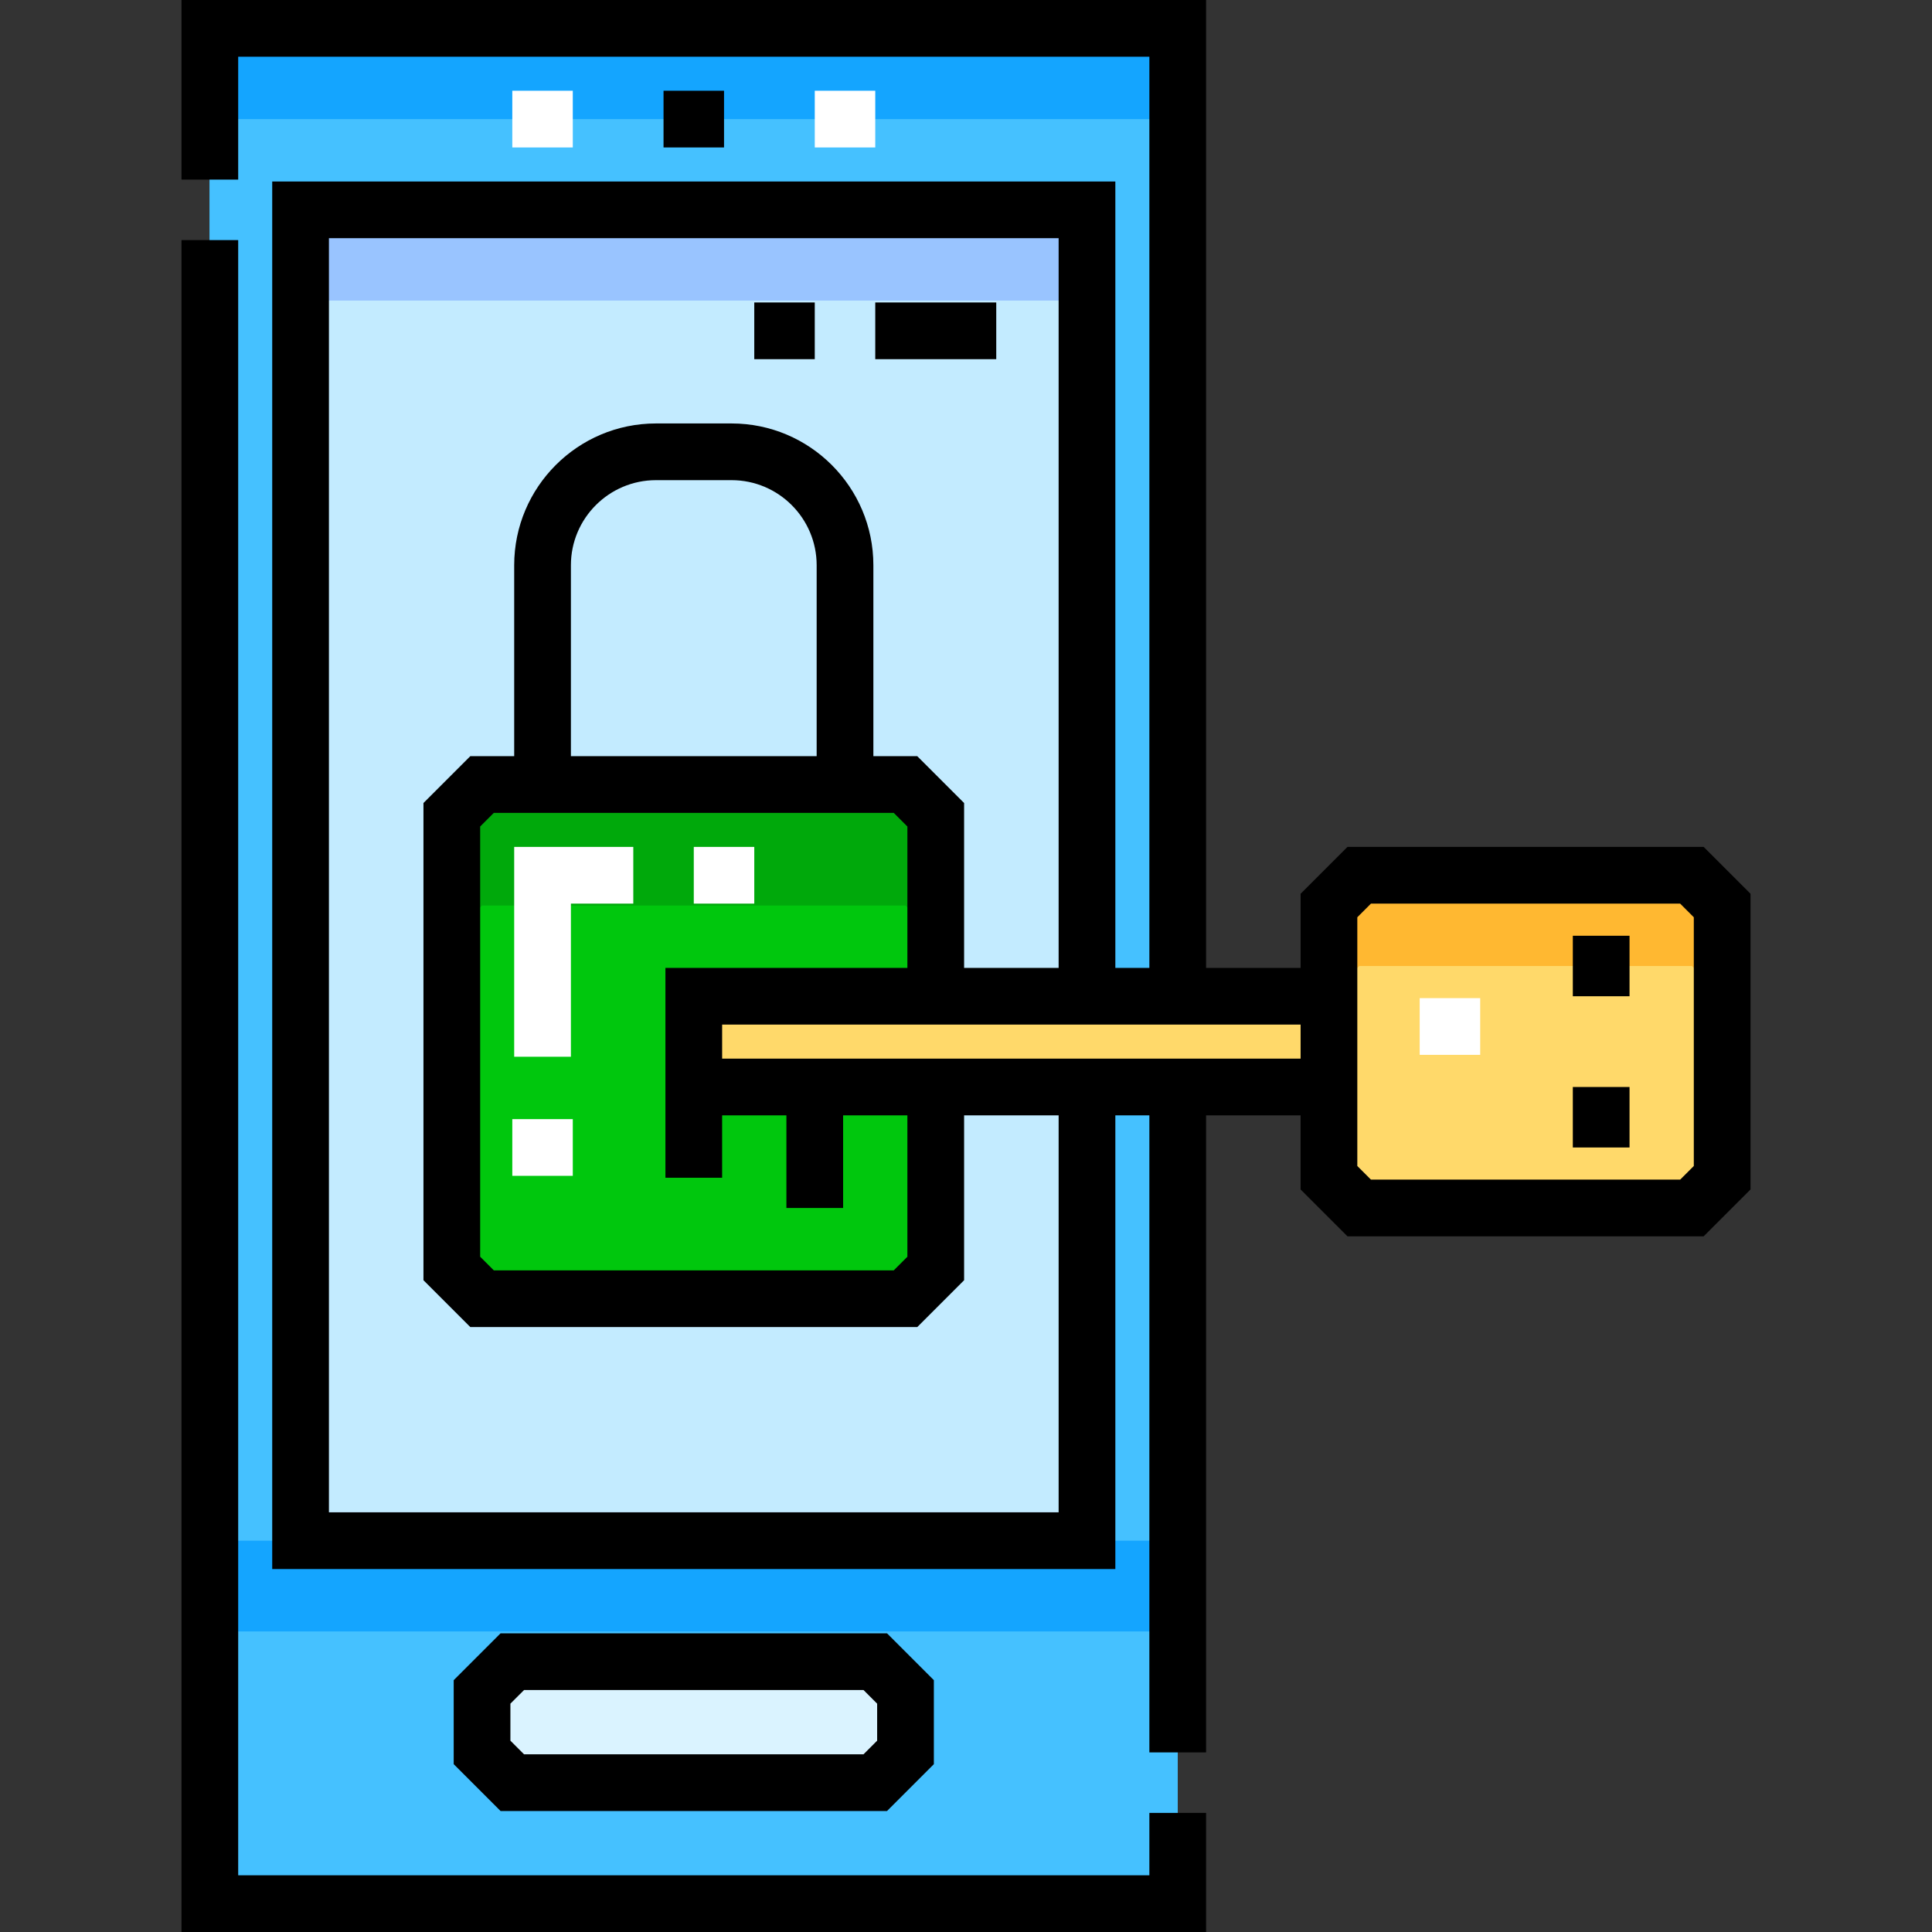 <?xml version="1.0" encoding="iso-8859-1"?>
<!-- Generator: Adobe Illustrator 19.0.0, SVG Export Plug-In . SVG Version: 6.00 Build 0)  -->
<svg version="1.1" id="Capa_1" xmlns="http://www.w3.org/2000/svg" xmlns:xlink="http://www.w3.org/1999/xlink" x="0px" y="0px"
	 viewBox="0 0 512 512" style="enable-background:new 0 0 512 512;" xml:space="preserve">
<rect x="0" y="0" width="512" height="512" fill="#333333" stroke="none"/>
<g>
	<rect id="SVGCleanerId_0" x="55.609" y="7.515" style="fill:#45C1FF;" width="256.501" height="496.971"/>
</g>
<g>
	<rect id="SVGCleanerId_0_1_" x="55.609" y="7.515" style="fill:#45C1FF;" width="256.501" height="496.971"/>
</g>
<g>
	<rect id="SVGCleanerId_0_2_" x="55.609" y="7.515" style="fill:#45C1FF;" width="256.501" height="496.971"/>
</g>
<g>
	<rect id="SVGCleanerId_0_3_" x="55.609" y="7.515" style="fill:#45C1FF;" width="256.501" height="496.971"/>
</g>
<g>
	<rect x="55.609" y="7.515" style="fill:#14A5FF;" width="256.501" height="24.047"/>
	<rect x="55.609" y="408.297" style="fill:#14A5FF;" width="256.501" height="24.047"/>
</g>
<rect x="79.656" y="55.609" style="fill:#C3EBFF;" width="208.407" height="352.689"/>
<rect x="79.656" y="55.609" style="fill:#99C4FF;" width="208.407" height="24.047"/>
<polygon style="fill:#00C70D;" points="239.969,344.172 127.75,344.172 119.734,336.157 119.734,215.922 127.75,207.906 
	239.969,207.906 247.984,215.922 247.984,336.157 "/>
<polygon style="fill:#00A90B;" points="239.969,207.906 127.75,207.906 119.734,215.922 119.734,247.984 127.75,239.969 
	239.969,239.969 247.984,247.984 247.984,215.922 "/>
<g>
	<rect x="183.859" y="264.016" style="fill:#FFD96A;" width="168.329" height="24.047"/>
	<polygon style="fill:#FFD96A;" points="456.391,312.11 448.376,320.125 360.204,320.125 352.188,312.11 352.188,239.969 
		360.204,231.953 448.376,231.953 456.391,239.969 	"/>
</g>
<polygon style="fill:#FFB831;" points="448.376,231.953 360.204,231.953 352.188,239.969 352.188,264.016 360.204,256 448.376,256 
	456.391,264.016 456.391,239.969 "/>
<polygon style="fill:#DAF3FF;" points="231.953,472.423 135.765,472.423 127.75,464.407 127.75,448.376 135.765,440.36 
	231.953,440.36 239.969,448.376 239.969,464.407 "/>
<path d="M235.065,479.937H132.653l-12.418-12.418v-22.256l12.418-12.417h102.413l12.417,12.418v22.256L235.065,479.937z
	 M138.877,464.908h89.963l3.613-3.613v-9.806l-3.612-3.614h-89.963l-3.614,3.613v9.806L138.877,464.908z"/>
<polygon points="304.595,496.971 63.123,496.971 63.123,63.624 48.094,63.624 48.094,512 319.624,512 319.624,480.438 
	304.595,480.438 "/>
<path d="M451.488,224.438H357.09l-12.417,12.418v19.644h-25.049V0H48.094v47.593h15.029V15.029h241.472v241.472h-9.018V48.094
	H72.141v367.718h223.436V295.577h9.018v168.83h15.029v-168.83h25.049v19.644l12.418,12.418h94.397l12.417-12.418v-78.366
	L451.488,224.438z M280.548,400.783H87.17V63.123h193.378v193.378h-25.049V212.81l-12.418-12.418h-11.629v-50.599
	c0-20.718-16.855-37.573-37.573-37.573H173.84c-20.718,0-37.573,16.855-37.573,37.573v50.599h-11.629l-12.418,12.418v126.461
	l12.418,12.416h118.444l12.417-12.417v-43.692h25.049V400.783z M176.344,256.501v31.562v7.515v16.532h15.029v-16.532h17.033v24.548
	h15.029v-24.548h17.033v37.467l-3.613,3.613H130.862l-3.613-3.613V219.034l3.613-3.613h105.994l3.613,3.613v37.467H176.344z
	 M216.423,200.391h-65.127v-50.599c0-12.431,10.114-22.544,22.544-22.544h20.039c12.43,0,22.544,10.113,22.544,22.544V200.391z
	 M191.374,280.548v-9.018h153.299v9.018H191.374z M448.877,308.998l-3.613,3.613h-81.947l-3.614-3.613v-13.42v-39.076v-13.42
	l3.613-3.613h81.947l3.613,3.613v65.917H448.877z"/>
<rect x="416.814" y="247.984" width="15.029" height="16.031"/>
<rect x="416.814" y="288.063" width="15.029" height="16.031"/>
<g>
	<rect x="376.235" y="264.517" style="fill:#FFFFFF;" width="16.031" height="15.029"/>
	<polygon style="fill:#FFFFFF;" points="151.296,280.047 136.266,280.047 136.266,224.438 167.828,224.438 167.828,239.468 
		151.296,239.468 	"/>
	<rect x="183.859" y="224.438" style="fill:#FFFFFF;" width="16.031" height="15.029"/>
	<rect x="135.765" y="296.579" style="fill:#FFFFFF;" width="16.031" height="15.029"/>
</g>
<rect x="231.953" y="80.157" width="32.063" height="15.029"/>
<rect x="199.89" y="80.157" width="16.031" height="15.029"/>
<rect x="215.922" y="24.047" style="fill:#FFFFFF;" width="16.031" height="15.029"/>
<rect x="175.843" y="24.047" width="16.031" height="15.029"/>
<rect x="135.765" y="24.047" style="fill:#FFFFFF;" width="16.031" height="15.029"/>
<g>
</g>
<g>
</g>
<g>
</g>
<g>
</g>
<g>
</g>
<g>
</g>
<g>
</g>
<g>
</g>
<g>
</g>
<g>
</g>
<g>
</g>
<g>
</g>
<g>
</g>
<g>
</g>
<g>
</g>
</svg>
